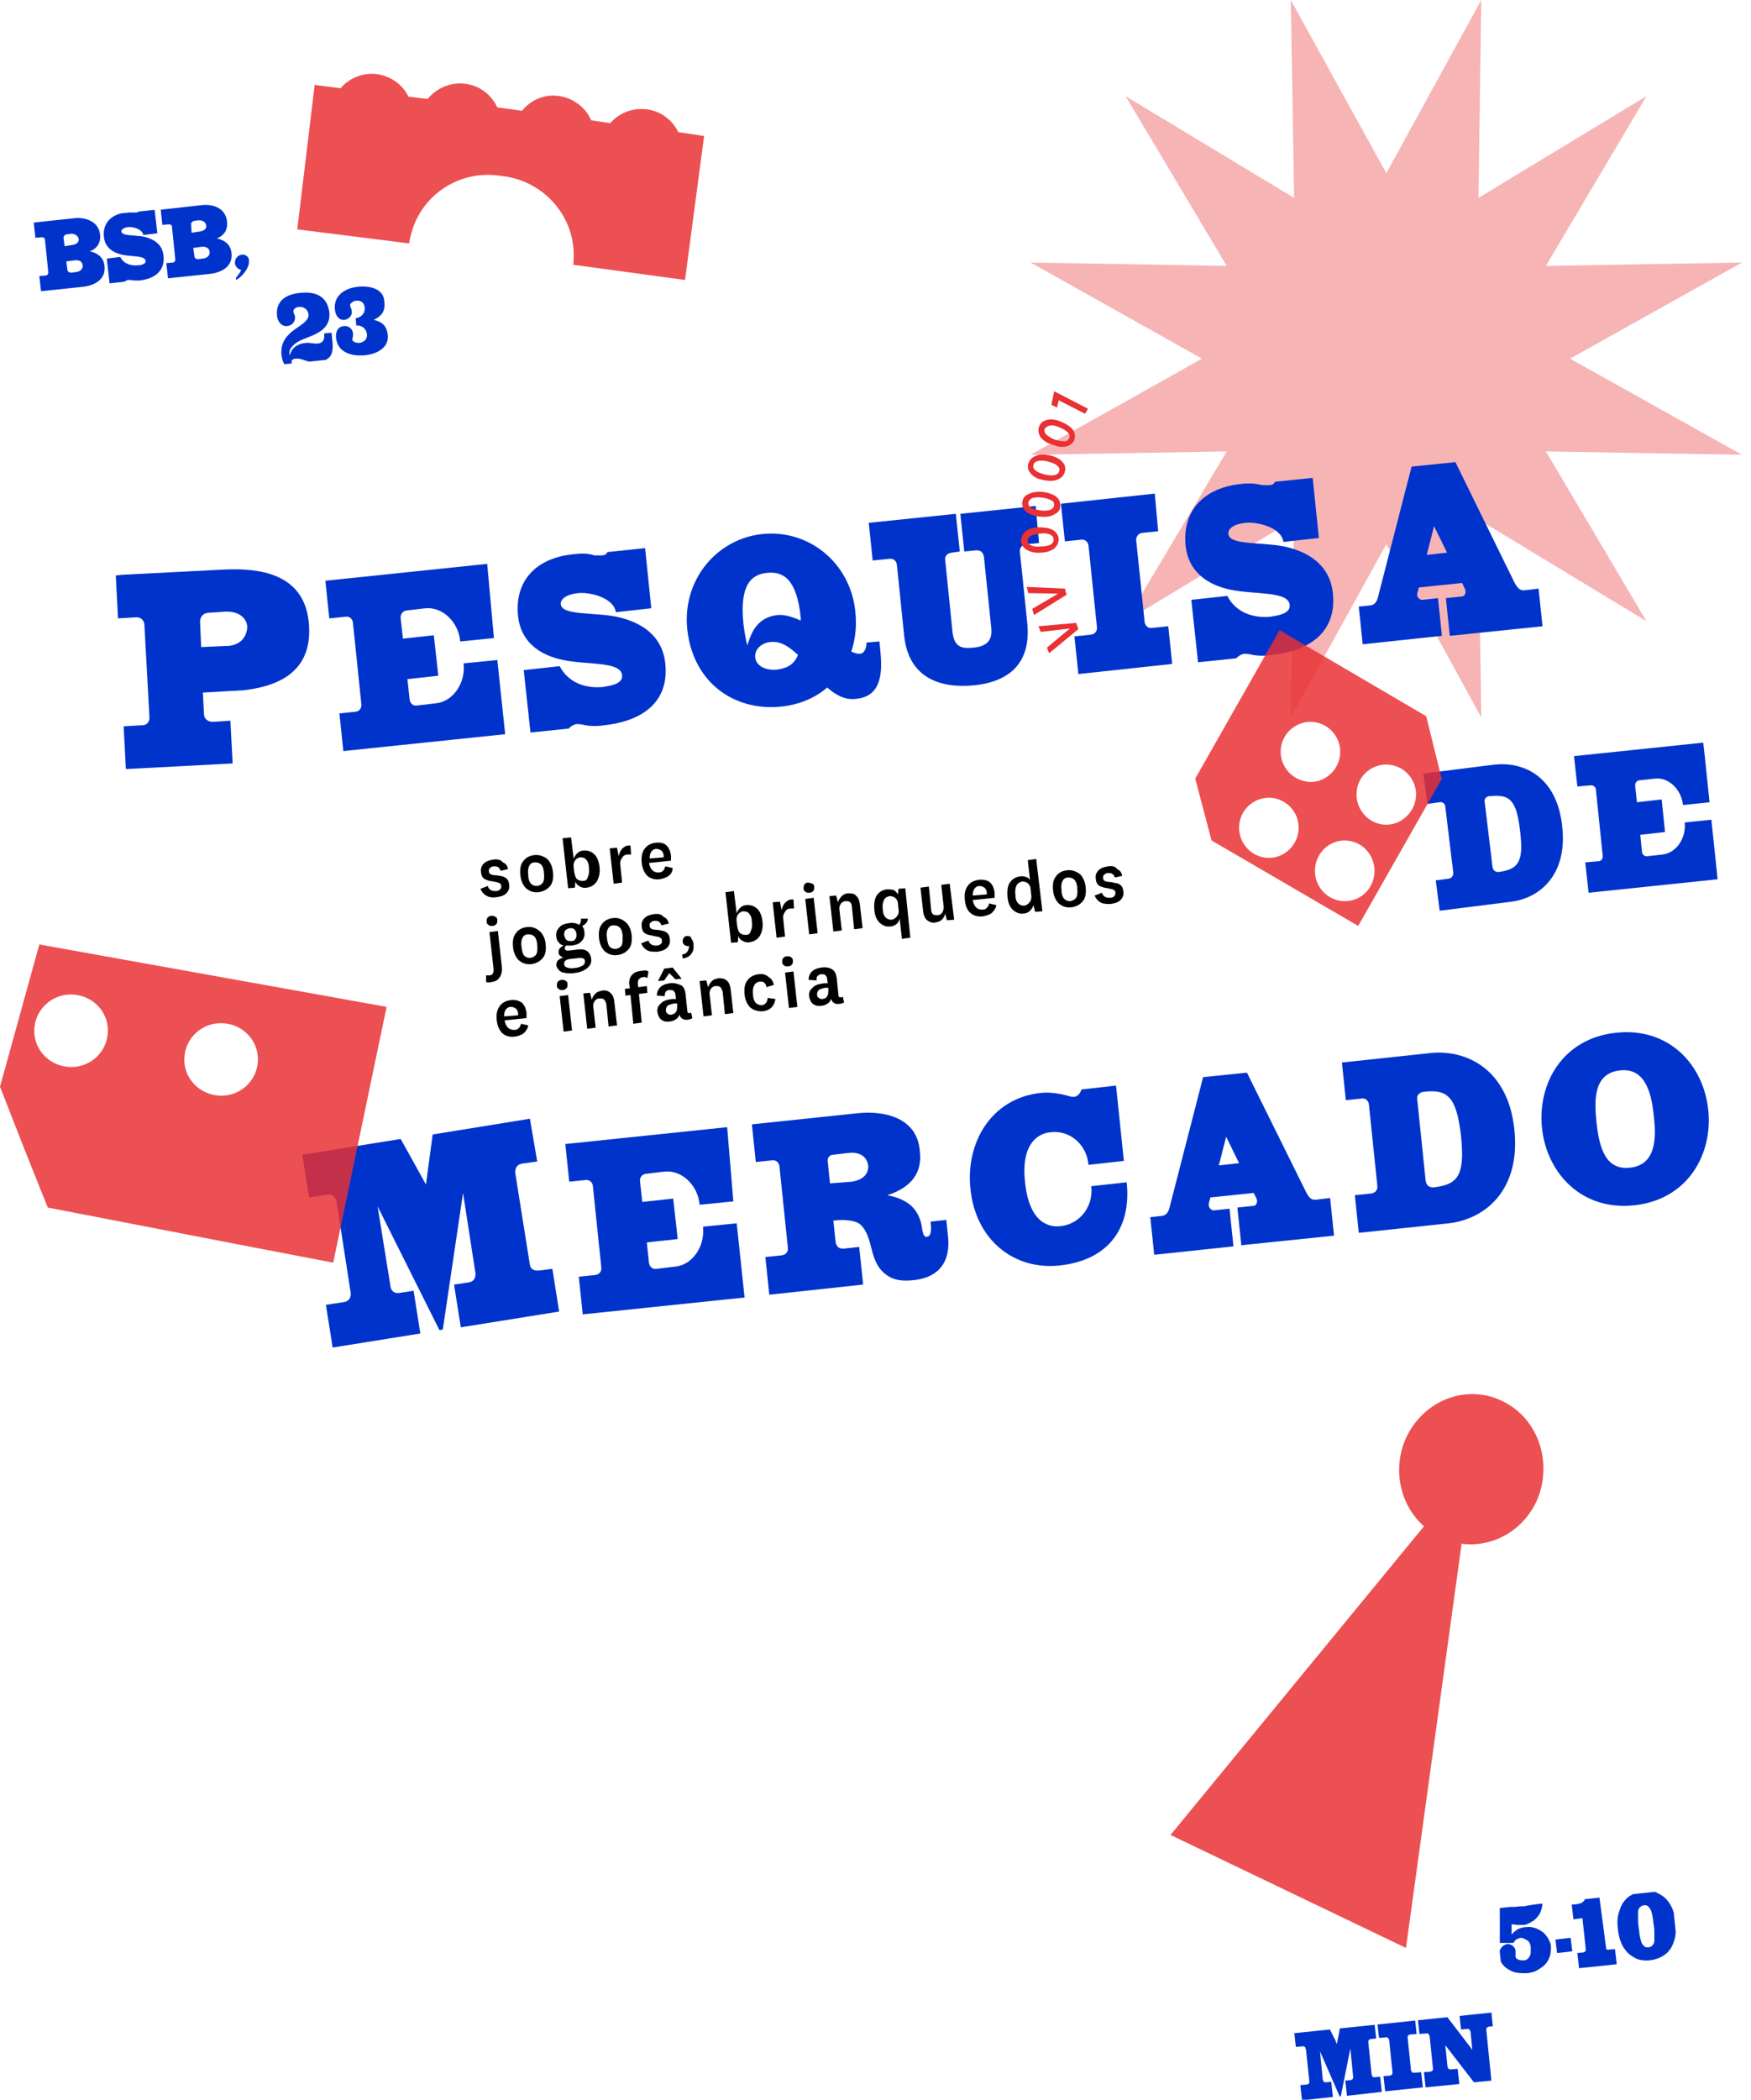 <?xml version="1.0" encoding="utf-8"?>
<!-- Generator: Adobe Illustrator 27.6.1, SVG Export Plug-In . SVG Version: 6.00 Build 0)  -->
<svg version="1.1" xmlns="http://www.w3.org/2000/svg" xmlns:xlink="http://www.w3.org/1999/xlink" x="0px" y="0px"
	 viewBox="0 0 311.6 373.5" style="enable-background:new 0 0 311.6 373.5;" xml:space="preserve">
<style type="text/css">
	.st0{fill:#FFB4D9;}
	.st1{fill:#E93032;}
	.st2{opacity:0.498;}
	.st3{fill:#333333;}
	.st4{fill:#FFDD67;}
	.st5{fill:#664E27;}
	.st6{fill:#917524;}
	.st7{fill:none;stroke:#0033CB;stroke-width:34.697;stroke-linecap:round;stroke-miterlimit:10;stroke-dasharray:0,66.02,0,0;}
	.st8{opacity:0.5;enable-background:new    ;}
	.st9{fill:#FFFFFF;}
	.st10{fill:#494949;}
	.st11{fill:none;stroke:#0033CB;stroke-width:34.704;stroke-linecap:round;stroke-miterlimit:10;stroke-dasharray:0,66.034,0,0;}
	.st12{fill:#0033CC;}
	.st13{fill:#6380C5;}
	.st14{fill:#606060;}
	.st15{opacity:0.36;fill:#E93032;}
	.st16{enable-background:new    ;}
	.st17{clip-path:url(#SVGID_00000176730315036799685150000015556598361621968273_);}
	.st18{clip-path:url(#SVGID_00000103962087914691857900000010126003157670750642_);}
	.st19{opacity:0.84;}
	.st20{opacity:0.84;fill:#E93032;}
	.st21{fill:#FFD5F1;}
	.st22{fill:#FF9FC9;}
	.st23{fill:none;stroke:#606060;stroke-width:2.217;stroke-miterlimit:10;}
	.st24{fill:none;stroke:#606060;stroke-width:2.217;stroke-miterlimit:10;stroke-dasharray:15.096,15.096;}
	.st25{fill:none;stroke:#3333C1;stroke-width:0.621;stroke-miterlimit:10;}
	.st26{clip-path:url(#SVGID_00000139279378841219723140000002991820730084666803_);}
	.st27{fill:none;stroke:#000000;stroke-width:0.621;stroke-miterlimit:10;}
	.st28{stroke:#000000;stroke-width:0.621;stroke-miterlimit:10;}
	.st29{fill:none;stroke:#000000;stroke-width:11;stroke-linecap:round;stroke-miterlimit:10;stroke-dasharray:0,13.923;}
	.st30{clip-path:url(#SVGID_00000075862234325917017060000011601298124827081366_);}
	.st31{clip-path:url(#SVGID_00000155130220631438592500000018334699620261309344_);}
	.st32{clip-path:url(#SVGID_00000130641852327368614780000014539068770050866337_);}
	.st33{clip-path:url(#SVGID_00000124121739693886097220000017030554765260820921_);}
	.st34{opacity:0.36;}
	.st35{clip-path:url(#SVGID_00000150066108736431870460000015198933775281919623_);}
	.st36{clip-path:url(#SVGID_00000142895840116196669340000010994616002115377543_);}
	.st37{opacity:0.36;clip-path:url(#SVGID_00000111150890734132820250000004533730125380264877_);}
	.st38{clip-path:url(#SVGID_00000137851435321480025880000017979496224216346242_);}
	.st39{clip-path:url(#SVGID_00000172426039932437371030000016933473473185998495_);}
	.st40{clip-path:url(#SVGID_00000052794145481974911790000006263729539518832040_);}
	.st41{clip-path:url(#SVGID_00000086683642991104784240000010767764184319152564_);}
	.st42{clip-path:url(#SVGID_00000163789098480698869320000011752097291657215125_);}
	.st43{clip-path:url(#SVGID_00000073683707006904011660000008658249805605540011_);}
	.st44{display:none;}
	.st45{display:inline;opacity:0.36;}
	.st46{fill:none;stroke:#E93032;stroke-width:6;stroke-linecap:round;stroke-miterlimit:10;}
	.st47{fill:none;stroke:#E93032;stroke-width:6;stroke-linecap:round;stroke-miterlimit:10;stroke-dasharray:0,13.968;}
	
		.st48{display:inline;opacity:0.36;fill:none;stroke:#E93032;stroke-width:6;stroke-linecap:round;stroke-miterlimit:10;stroke-dasharray:0,13.923;}
	.st49{display:inline;opacity:0.36;fill:none;stroke:#E93032;stroke-miterlimit:10;}
	.st50{fill:none;stroke:#E93032;stroke-width:11;stroke-linecap:round;stroke-miterlimit:10;}
	.st51{fill:none;stroke:#E93032;stroke-width:11;stroke-linecap:round;stroke-miterlimit:10;stroke-dasharray:0,13.968;}
</style>
<g id="Layer_1">
	<g>
		<g class="st34">
			<g>
				<polygon class="st1" points="246.7,30.8 263.6,0 263.1,35.2 293,17.1 275.1,47.3 310,46.7 279.4,63.8 310,80.9 275.1,80.3 
					293,110.5 263.1,92.4 263.6,127.6 246.7,96.8 229.7,127.6 230.3,92.4 200.3,110.5 218.3,80.3 183.4,80.9 213.9,63.8 183.4,46.7 
					218.3,47.3 200.3,17.1 230.3,35.2 229.7,0 				"/>
			</g>
		</g>
		<g>
			<g class="st16">
				<defs>
					
						<rect id="SVGID_00000065780962385832153060000006087458870715337638_" x="25.4" y="87.5" transform="matrix(0.995 -0.104 0.104 0.995 -15.585 18.132)" class="st16" width="279.6" height="140.6"/>
				</defs>
				<clipPath id="SVGID_00000173864159635694264590000005670004703971222446_">
					<use xlink:href="#SVGID_00000065780962385832153060000006087458870715337638_"  style="overflow:visible;"/>
				</clipPath>
				<g style="clip-path:url(#SVGID_00000173864159635694264590000005670004703971222446_);">
					<g>
						<path class="st12" d="M40.6,114.9c-0.1,0-0.2,0-0.3,0l-4.5,0.2l-0.2-4.5c0-0.8,0.5-1.5,1.4-1.6c0,0,0.1,0,0.1,0l3-0.2
							c2.7-0.1,3.9,1.4,3.9,2.8C43.9,113.1,43,114.7,40.6,114.9 M20.6,102.3l0.4,7.7l3.3-0.2c0.9,0,1.4,0.7,1.4,1.4l0.9,16.5
							c0,0.7-0.5,1.3-1.2,1.3c0,0-0.1,0-0.1,0l-3.3,0.2l0.4,7.6l19-1l-0.4-7.6l-3.1,0.2c-1,0-1.6-0.6-1.6-1.4l-0.2-3.8l5.2-0.3
							c0.6,0,1.3-0.1,1.9-0.1c5.4-0.6,12.3-2.7,11.8-11.4c-0.5-9.8-9.5-10.3-14.9-10.1L20.6,102.3"/>
					</g>
					<g>
						<path class="st12" d="M86.7,100.3l-28.8,3l0.7,6.7l2.9-0.3c0.7-0.1,1.2,0.4,1.3,1l1.5,14.5c0.1,0.7-0.3,1.3-1,1.4l-2.9,0.3
							l0.7,6.7l28.8-3l-1.4-13.2l-6,0.6c0.4,3.5-1.9,6.8-4.9,7.1l-3.4,0.4c-0.7,0.1-1.2-0.4-1.3-1l-0.4-3.7l5.5-0.6l-0.8-7.2
							l-5.5,0.6l-0.4-3.6c-0.1-0.6,0.3-1.3,1-1.4l3.4-0.4c3-0.3,5.9,2.4,6.2,5.9l6-0.6L86.7,100.3"/>
					</g>
					<g>
						<path class="st12" d="M101.9,98.6c-6.5,0.7-10.4,4.7-9.7,11.1c0.5,4.3,3.6,6.8,8,7.7c4.2,0.9,10.3,0.2,10.5,2.7
							c0.2,1.6-2.2,1.9-3.4,2.1c-3.2,0.3-6.2-0.8-7.7-3.7l-6.4,0.7l1.2,11.1l6.8-0.7c0,0,0.6-0.7,1.4-0.8c0.3,0,0.6,0,1.1,0.1
							c1.2,0.3,2.6,0.3,3.9,0.1c6.4-0.7,11.5-3.9,10.8-10.9c-0.5-5.2-4.5-7.5-8.7-8.4c-4-0.8-9.7-0.2-9.9-2.2c-0.1-1,1.1-1.8,3.1-2
							c2.1-0.2,6.3,0.8,6.7,3.4l6.3-0.7l-1.1-10.7l-6.7,0.7c-0.1,0.2-0.3,0.6-1.1,0.6c-0.3,0-0.7,0-1.2,0
							C104.6,98.4,103.6,98.4,101.9,98.6"/>
					</g>
					<g>
						<path class="st12" d="M138.3,119.1c-1,0.1-1.9,0-2.8-0.5c-0.6-0.4-1-0.9-1.1-1.6c-0.2-1.6,1.3-2.7,2.7-2.8
							c1.9-0.2,3.4,0.9,4.9,2.3C141.3,118.3,139.9,118.9,138.3,119.1 M133,114.8c-0.3-1-0.5-2.3-0.7-3.8c-0.7-6.9,1.3-8.8,4.2-9.1
							c2.9-0.3,5.3,1.1,6,8l0,0.5c-1.5-0.7-2.9-1.1-4.1-1C134.6,109.8,133.6,112.8,133,114.8 M135.6,95c-8.2,0.9-14.2,8.3-13.3,16.9
							c1,9.5,8.3,14.6,16.6,13.8c3.2-0.3,6.1-1.5,8.3-3.4c1.5,1.3,3.2,2.3,5.2,2c4.1-0.4,4.7-4,4.3-8.1l-0.2-2.1l-2.3,0.2
							c0,0.4-0.1,1.9-1.2,2c-0.4,0-0.9-0.1-1.5-0.4c0.7-2.1,1-4.6,0.7-7.2C151.3,100.1,143.9,94.1,135.6,95"/>
					</g>
					<g>
						<path class="st12" d="M184.3,90l-13.4,1.4l0.7,6.7l2-0.2c0.9-0.1,1.4,0.4,1.5,1.2l1.3,12.6c0.3,2.7-1.4,3.3-3.1,3.5
							c-2.1,0.2-3.5,0-3.8-2.8l-1.3-12.8c-0.1-0.7,0.4-1.2,1.2-1.3l1.4-0.2l-0.7-6.7l-15.5,1.6l0.7,6.7l3-0.3c0.7-0.1,1.2,0.4,1.3,1
							l1.3,12.7c0.8,7.5,6.4,9.4,12.5,8.8c6.6-0.7,10.1-4.3,9.4-11.1l-1.3-12.6c-0.1-0.7,0.4-1.4,1.2-1.4l2.2-0.2L184.3,90"/>
					</g>
					<g>
						<path class="st12" d="M205.5,87.8l-16.7,1.8l0.7,6.7l2.9-0.3c0.7-0.1,1.2,0.4,1.3,1l1.5,14.5c0.1,0.7-0.3,1.3-1.1,1.4
							l-2.9,0.3l0.7,6.7l16.7-1.8l-0.7-6.7l-2.9,0.3c-0.7,0.1-1.2-0.4-1.3-1l-1.5-14.5c-0.1-0.6,0.3-1.3,1-1.4l2.9-0.3L205.5,87.8"
							/>
					</g>
					<g>
						<path class="st12" d="M220.7,86.1c-6.4,0.7-10.4,4.7-9.7,11.1c0.5,4.3,3.6,6.8,8,7.7c4.2,0.9,10.3,0.2,10.5,2.7
							c0.2,1.6-2.2,1.9-3.4,2.1c-3.2,0.3-6.2-0.8-7.7-3.7l-6.4,0.7l1.2,11.1l6.8-0.7c0,0,0.6-0.7,1.4-0.8c0.3,0,0.6,0,1.1,0.1
							c1.2,0.3,2.6,0.3,3.9,0.1c6.4-0.7,11.5-3.9,10.8-10.9c-0.5-5.2-4.5-7.5-8.7-8.4c-4-0.8-9.7-0.2-9.9-2.2c-0.1-1,1-1.8,3.1-2
							c2.1-0.2,6.3,0.8,6.7,3.4l6.3-0.7l-1.1-10.7l-6.7,0.7c-0.1,0.2-0.3,0.6-1.1,0.6c-0.3,0-0.7,0-1.2,0
							C223.4,86,222.3,85.9,220.7,86.1"/>
					</g>
					<g>
						<path class="st12" d="M253.9,98.7l1.3-5.1l2.3,4.7L253.9,98.7 M259,82.2l-7.8,0.8l-5.9,22.9c-0.2,0.9-0.5,1.7-1.5,1.8l-2,0.2
							l0.7,6.7l14.1-1.5l-0.7-6.7l-2.8,0.3c-0.4,0-0.8-0.3-0.9-0.8c0-0.1,0-0.2,0-0.3l0.3-1.1l7.7-0.8l0.5,1.1
							c0.1,0.2,0.1,0.3,0.1,0.4c0,0.5-0.2,0.9-0.7,0.9l-2.8,0.3l0.7,6.7l16.5-1.7l-0.7-6.7l-2.5,0.3c-0.8,0.1-1.3-0.4-1.9-1.6
							L259,82.2"/>
					</g>
					<g>
						<path class="st12" d="M266.8,155.1c-0.7,0.1-1.1-0.3-1.2-0.9l-1.4-11.6c-0.1-0.5,0.3-1,1-1c0.1,0,0.2,0,0.2,0
							c3.3-0.3,4.5,0.8,5.1,6.2C271.2,153.3,270.2,154.6,266.8,155.1C266.8,155.1,266.8,155.1,266.8,155.1 M266.2,136
							c-0.1,0-0.1,0-0.2,0l-12.7,1.6l0.7,5.4l2.2-0.3c0,0,0,0,0,0c0.5-0.1,1,0.3,1,0.8l1.4,11.6c0.1,0.6-0.2,1.1-0.8,1.2l-2.3,0.3
							l0.7,5.4l12.7-1.6c5-0.6,10.1-4.7,9.1-13.4C277.1,138.2,271.2,135.5,266.2,136"/>
					</g>
					<g>
						<path class="st12" d="M303.1,132.1l-23,2.4l0.6,5.4l2.3-0.2c0.5-0.1,1,0.3,1,0.8l1.2,11.6c0.1,0.6-0.2,1.1-0.8,1.1l-2.3,0.2
							l0.6,5.4l23-2.4l-1.1-10.6l-4.8,0.5c0.3,2.8-1.5,5.4-3.9,5.7l-2.7,0.3c-0.5,0.1-1-0.3-1-0.8l-0.3-3l4.4-0.5l-0.6-5.8l-4.4,0.5
							l-0.3-2.8c-0.1-0.5,0.2-1.1,0.8-1.1l2.7-0.3c2.4-0.3,4.7,1.9,5,4.7l4.8-0.5L303.1,132.1"/>
					</g>
					<g>
						<path class="st12" d="M94.3,199L77,201.8l-1.2,8.9c-0.2-0.4-4.5-8.1-4.5-8.1l-17.5,2.8l1.2,7.6l3.3-0.5c0,0,0.1,0,0.1,0
							c0.8-0.1,1.4,0.6,1.5,1.3l2.5,16.1c0.1,0.8-0.2,1.5-1.1,1.7l-3.3,0.5l1.2,7.6l15.6-2.5l-1.2-7.6l-2.6,0.4c0,0,0,0-0.1,0
							c-0.7,0.1-1.3-0.4-1.4-1.1l-2.3-14.3l11,22l0.6-0.1l3.6-24.3l2.2,14.2c0.1,0.8-0.2,1.5-1.1,1.7l-2.7,0.4l1.2,7.6l17.5-2.8
							l-1.2-7.6L96,226c0,0-0.1,0-0.1,0c-0.9,0.1-1.5-0.3-1.6-1l-2.6-16.3c-0.1-0.7,0.2-1.5,1.1-1.7l2.8-0.4L94.3,199"/>
					</g>
					<g>
						<path class="st12" d="M129.4,200.5l-28.8,3l0.7,6.7l2.9-0.3c0.7-0.1,1.2,0.4,1.3,1l1.5,14.5c0.1,0.7-0.3,1.3-1.1,1.4l-2.9,0.3
							l0.7,6.7l28.8-3l-1.4-13.2l-6,0.6c0.4,3.5-1.9,6.8-4.9,7.1l-3.4,0.4c-0.7,0.1-1.2-0.4-1.3-1l-0.4-3.7l5.5-0.6l-0.8-7.2
							l-5.5,0.6l-0.4-3.6c-0.1-0.7,0.3-1.3,1-1.4l3.4-0.4c3-0.3,5.9,2.4,6.2,5.9l6-0.6L129.4,200.5"/>
					</g>
					<g>
						<path class="st12" d="M147.7,210.5l-0.4-3.9c-0.1-0.6,0.3-1.2,1-1.2l2.6-0.3c2.4-0.3,3.4,0.9,3.6,2.2c0.1,1.3-0.7,2.6-3,2.9
							L147.7,210.5 M152.8,198l-19,2l0.7,6.7l2.9-0.3c0.7-0.1,1.2,0.4,1.3,1l1.5,14.5c0.1,0.7-0.3,1.3-1.1,1.4l-2.9,0.3l0.7,6.7
							l16.7-1.8l-0.7-6.7l-2.7,0.3c-0.9,0.1-1.4-0.4-1.5-1.2l-0.4-3.8l0.3,0c0.5-0.1,3.5-0.3,4.6,0.8c2.3,2.3,1.4,6.3,4.2,8.6
							c1.6,1.4,3.5,1.4,5.3,1.2c4.5-0.5,6.5-3.4,6-7.8l-0.3-2.9l-2.8,0.3c0.1,1.1,0.3,2.6-0.7,2.7c-0.6,0.1-0.7-1-0.8-1.4
							c-0.2-1.8-1-3.6-2.7-4.7c-0.8-0.5-1.9-1-3.5-1.3c3.5-1.1,6.3-3.4,5.8-7.7C163.3,198.5,156.9,197.6,152.8,198"/>
					</g>
					<g>
						<path class="st12" d="M185.3,194.4c-9,0.9-13.5,9-12.6,17.1c0.9,9,7.7,14.5,15.9,13.6c8.3-0.9,12.8-6.3,11.9-14.8l-6.3,0.7
							c0.4,3.6-2,6.7-5.4,7.1c-1.5,0.2-5.6,0.1-6.4-7.9c-0.8-7.7,3.2-8.7,4.6-8.8c3.4-0.4,6.4,2.2,6.7,5.8l6.3-0.7l-1.4-13.4
							l-6.2,0.7c0,0.4-0.5,1.2-1.2,1.3c0,0-0.3,0-0.5,0C189.3,194.7,187.3,194.2,185.3,194.4"/>
					</g>
					<g>
						<path class="st12" d="M216.9,207.3l1.3-5.1l2.3,4.7L216.9,207.3 M221.9,190.8l-7.8,0.8l-5.9,22.9c-0.2,0.9-0.5,1.7-1.5,1.8
							l-2,0.2l0.7,6.7l14.1-1.5l-0.7-6.7l-2.8,0.3c-0.4,0-0.8-0.4-0.9-0.8c0-0.1,0-0.2,0-0.4l0.3-1.1l7.7-0.8l0.5,1
							c0.1,0.2,0.1,0.3,0.1,0.4c0,0.5-0.2,0.9-0.7,0.9l-2.8,0.3l0.7,6.7l16.5-1.7l-0.7-6.7l-2.5,0.3c-0.9,0.1-1.3-0.4-1.9-1.6
							L221.9,190.8"/>
					</g>
					<g>
						<path class="st12" d="M255.2,211.2c-0.9,0.1-1.4-0.4-1.5-1.2l-1.5-14.5c-0.1-0.7,0.4-1.2,1.2-1.3c4.3-0.5,5.8,1,6.6,7.9
							C260.7,209,259.5,210.7,255.2,211.2 M254.7,187.3l-15.9,1.7l0.7,6.7l2.8-0.3c0.7-0.1,1.2,0.4,1.3,1l1.5,14.5
							c0.1,0.7-0.3,1.3-1.1,1.4l-2.9,0.3l0.7,6.7l16-1.7c6.3-0.7,12.8-5.7,11.7-16.6C268.4,190.2,261,186.7,254.7,187.3"/>
					</g>
					<g>
						<path class="st12" d="M290.1,207.7c-4.4,0.5-5.5-3.5-6-8.1c-0.5-4.7-0.2-8.7,4.2-9.2c4.4-0.5,5.6,3.9,6,8.1
							C294.8,202.7,294.6,207.2,290.1,207.7 M287.6,183.7c-9.5,1-14,9-13.2,16.9c0.8,7.9,6.9,14.8,16.4,13.8c9.5-1,14-9,13.2-16.9
							C303.2,189.5,297.1,182.7,287.6,183.7"/>
					</g>
				</g>
			</g>
		</g>
		<g>
			<path class="st1" d="M190.4,111.8l-5.2,0.6l-0.4-1l6.7-0.6l0.4,1.1l-5.2,4.3l-0.4-1L190.4,111.8L190.4,111.8z"/>
			<path class="st1" d="M188.3,105.6l-5.3-0.1l-0.3-1.1l6.8,0.3l0.3,1.1l-5.8,3.6l-0.3-1.1L188.3,105.6L188.3,105.6z"/>
			<path class="st1" d="M182.7,97.8c-0.6-0.4-1-0.9-1-1.6c0-0.7,0.3-1.2,0.8-1.7c0.6-0.4,1.4-0.7,2.4-0.7c1,0,1.8,0.1,2.5,0.5
				c0.6,0.4,1,0.9,1,1.6c0,0.7-0.3,1.2-0.8,1.7c-0.6,0.4-1.4,0.7-2.4,0.7C184.2,98.4,183.4,98.2,182.7,97.8z M186.9,96.9
				c0.4-0.2,0.6-0.5,0.6-0.9c0-0.4-0.2-0.7-0.6-0.9c-0.4-0.2-1-0.3-1.7-0.2s-1.3,0.2-1.7,0.4s-0.6,0.5-0.6,0.9
				c0,0.4,0.2,0.7,0.6,0.8c0.4,0.2,1,0.3,1.7,0.2C185.9,97.2,186.5,97.1,186.9,96.9z"/>
			<path class="st1" d="M182.7,91.1c-0.6-0.5-0.8-1-0.8-1.7c0.1-0.7,0.4-1.2,1.1-1.5c0.6-0.3,1.5-0.5,2.5-0.4s1.8,0.4,2.4,0.8
				c0.6,0.5,0.8,1,0.8,1.7s-0.4,1.2-1.1,1.5c-0.6,0.4-1.5,0.5-2.5,0.4S183.2,91.5,182.7,91.1z M186.9,90.7c0.4-0.2,0.6-0.4,0.7-0.8
				c0-0.4-0.1-0.7-0.5-0.9c-0.4-0.2-0.9-0.4-1.7-0.5c-0.7-0.1-1.3,0-1.7,0.1c-0.4,0.2-0.6,0.4-0.7,0.8c0,0.4,0.1,0.7,0.5,0.9
				s0.9,0.4,1.7,0.5C185.9,90.9,186.5,90.8,186.9,90.7z"/>
			<path class="st1" d="M183.5,84.3c-0.5-0.5-0.7-1.1-0.5-1.8s0.6-1.1,1.3-1.4c0.7-0.3,1.5-0.3,2.5-0.1s1.7,0.6,2.2,1.1
				c0.5,0.5,0.7,1.1,0.5,1.8s-0.6,1.1-1.3,1.4c-0.7,0.3-1.5,0.3-2.5,0.1S184,84.9,183.5,84.3z M187.7,84.5c0.4-0.1,0.7-0.3,0.8-0.7
				c0.1-0.4,0-0.7-0.4-1c-0.3-0.3-0.9-0.5-1.6-0.7c-0.7-0.2-1.3-0.2-1.8-0.1c-0.4,0.1-0.7,0.3-0.8,0.7c-0.1,0.4,0,0.7,0.4,1
				c0.3,0.3,0.9,0.5,1.6,0.7C186.7,84.6,187.3,84.6,187.7,84.5z"/>
			<path class="st1" d="M185.2,77.8c-0.4-0.6-0.5-1.2-0.3-1.9c0.2-0.6,0.7-1,1.4-1.2c0.7-0.2,1.5-0.1,2.5,0.3
				c0.9,0.4,1.6,0.8,2.1,1.4c0.4,0.6,0.5,1.2,0.3,1.8c-0.2,0.6-0.7,1-1.4,1.2c-0.7,0.2-1.5,0.1-2.5-0.3
				C186.3,78.8,185.7,78.4,185.2,77.8z M189.4,78.5c0.4,0,0.7-0.2,0.9-0.6c0.1-0.4,0-0.7-0.3-1s-0.8-0.6-1.5-0.9
				c-0.7-0.3-1.3-0.4-1.7-0.3s-0.7,0.3-0.9,0.6c-0.1,0.4,0,0.7,0.3,1c0.3,0.3,0.8,0.6,1.5,0.9C188.4,78.4,188.9,78.5,189.4,78.5z"/>
			<path class="st1" d="M193.6,72.7l-0.5,0.9l-4.7-2.4l-0.3,1.3l-1-0.5l0.5-2.4L193.6,72.7z"/>
		</g>
		<g>
			<g class="st16">
				<defs>
					
						<rect id="SVGID_00000173155295164462095270000010065647593345783454_" x="85.4" y="144.6" transform="matrix(0.995 -0.104 0.104 0.995 -16.132 15.812)" class="st16" width="114.8" height="34.4"/>
				</defs>
				<clipPath id="SVGID_00000026871448514779074090000002059013115811573650_">
					<use xlink:href="#SVGID_00000173155295164462095270000010065647593345783454_"  style="overflow:visible;"/>
				</clipPath>
				<g style="clip-path:url(#SVGID_00000026871448514779074090000002059013115811573650_);">
					<g>
						<path d="M87.8,152.9c-0.7,0.1-1.3,0.3-1.7,0.7c-0.4,0.4-0.6,0.9-0.5,1.5c0,0.3,0.1,0.6,0.2,0.8c0.1,0.2,0.3,0.4,0.5,0.5
							c0.2,0.1,0.3,0.1,0.5,0.2c0.2,0.1,0.5,0.1,1,0.2c0.6,0.1,0.9,0.2,1.1,0.3c0.2,0.1,0.3,0.3,0.3,0.5c0,0.3,0,0.4-0.2,0.6
							c-0.2,0.2-0.4,0.3-0.8,0.3c-0.3,0-0.6,0-0.9-0.2c-0.3-0.2-0.4-0.4-0.5-0.7l-1.3,0.5c0.2,0.5,0.5,0.9,1,1.2
							c0.5,0.3,1.1,0.4,1.8,0.3c0.8-0.1,1.4-0.3,1.8-0.7c0.4-0.4,0.6-0.9,0.5-1.5c0-0.3-0.1-0.6-0.2-0.8c-0.1-0.2-0.3-0.4-0.5-0.5
							c-0.2-0.1-0.3-0.2-0.5-0.2c-0.2-0.1-0.5-0.1-1-0.2c-0.6,0-0.9-0.1-1.1-0.2c-0.2-0.1-0.3-0.3-0.3-0.5c0-0.3,0-0.5,0.2-0.6
							c0.2-0.2,0.4-0.3,0.7-0.3c0.3,0,0.6,0,0.8,0.2c0.2,0.1,0.3,0.4,0.4,0.6l1.3-0.3c-0.1-0.6-0.4-1-0.9-1.2
							C89.1,152.9,88.5,152.8,87.8,152.9"/>
					</g>
					<g>
						<path d="M95.6,157.6c-0.5,0-0.8-0.1-1.1-0.4c-0.3-0.3-0.5-0.9-0.5-1.6c-0.1-0.7,0-1.3,0.2-1.6c0.2-0.4,0.5-0.6,1-0.6
							s0.8,0.1,1.1,0.4c0.3,0.3,0.5,0.9,0.5,1.6c0.1,0.7,0,1.3-0.2,1.6C96.4,157.3,96.1,157.5,95.6,157.6 M95.1,152.1
							c-0.9,0.1-1.6,0.5-2,1.1c-0.5,0.6-0.6,1.5-0.5,2.5c0.1,1,0.5,1.8,1,2.3c0.6,0.5,1.3,0.8,2.2,0.7c0.9-0.1,1.6-0.5,2.1-1.1
							c0.5-0.6,0.6-1.5,0.5-2.5c-0.1-1-0.5-1.8-1-2.3C96.7,152.3,96,152,95.1,152.1"/>
					</g>
					<g>
						<path d="M103.7,156.7c-0.4,0-0.7-0.1-1-0.3c-0.3-0.3-0.4-0.7-0.5-1.2l-0.1-0.8c-0.1-0.5,0-1,0.2-1.3c0.2-0.3,0.5-0.5,0.9-0.6
							c0.5,0,0.9,0.1,1.1,0.4c0.3,0.3,0.5,0.8,0.5,1.5c0.1,0.7,0,1.2-0.2,1.6C104.5,156.5,104.2,156.7,103.7,156.7 M101.6,148.8
							l-1.5,0.2l1,9l1.2-0.1l0.1-1.1c0.1,0.4,0.4,0.7,0.8,0.9c0.4,0.2,0.8,0.3,1.2,0.2c0.8-0.1,1.4-0.5,1.8-1.1
							c0.4-0.7,0.6-1.5,0.5-2.5c-0.1-1-0.4-1.8-0.9-2.3c-0.5-0.5-1.2-0.8-2-0.7c-0.4,0-0.8,0.2-1.1,0.5c-0.3,0.3-0.5,0.6-0.6,1
							L101.6,148.8"/>
					</g>
					<g>
						<path d="M111.9,150.4c-0.5,0-0.8,0.2-1.2,0.6c-0.3,0.3-0.5,0.8-0.6,1.3l-0.3-1.5l-1.3,0.1l0.7,6.3l1.5-0.2l-0.3-3
							c-0.1-0.6,0-1,0.3-1.4c0.2-0.4,0.6-0.6,1-0.6c0.1,0,0.2,0,0.3,0c0.1,0,0.2,0,0.3,0l-0.1-1.6l-0.2,0L111.9,150.4"/>
					</g>
					<g>
						<path d="M115.6,152.7c0-0.5,0.1-0.9,0.3-1.2c0.2-0.3,0.5-0.5,0.9-0.5c0.3,0,0.6,0.1,0.9,0.3c0.2,0.2,0.4,0.5,0.4,0.9l0,0.2
							l0,0.1L115.6,152.7 M116.7,149.9c-0.9,0.1-1.6,0.5-2,1.1c-0.5,0.7-0.6,1.5-0.5,2.5c0.1,1,0.5,1.8,1,2.3
							c0.6,0.5,1.3,0.7,2.2,0.6c0.6-0.1,1.2-0.3,1.6-0.6c0.4-0.3,0.7-0.8,0.7-1.4l-1.3-0.3c-0.1,0.3-0.2,0.6-0.4,0.8
							c-0.2,0.2-0.5,0.3-0.8,0.3c-0.4,0-0.8-0.1-1.1-0.4c-0.3-0.3-0.5-0.7-0.6-1.3l3.9-0.4c0-0.1,0-0.2,0-0.4c0-0.2,0-0.3,0-0.5
							c-0.1-0.8-0.4-1.5-0.9-1.9C118.2,150,117.5,149.8,116.7,149.9"/>
					</g>
					<g>
						<path d="M88.6,165.6l-1.5,0.2l0.7,6.3c0.1,0.6,0,1-0.2,1.2c-0.1,0.1-0.3,0.2-0.5,0.2c-0.2,0-0.4,0-0.6,0l0,1.2
							c0.3,0,0.6,0.1,0.9,0c0.5-0.1,1-0.2,1.3-0.6c0.5-0.5,0.7-1.2,0.6-2.2L88.6,165.6 M87.5,162.9c-0.3,0-0.5,0.1-0.7,0.3
							c-0.2,0.2-0.2,0.4-0.2,0.7c0,0.3,0.1,0.5,0.3,0.6c0.2,0.2,0.4,0.2,0.7,0.2c0.3,0,0.5-0.1,0.7-0.3c0.2-0.2,0.2-0.4,0.2-0.7
							c0-0.3-0.1-0.5-0.3-0.6C88,163,87.8,162.9,87.5,162.9"/>
					</g>
					<g>
						<path d="M94.4,170.4c-0.5,0-0.8-0.1-1.1-0.4c-0.3-0.3-0.4-0.9-0.5-1.6c-0.1-0.7,0-1.3,0.2-1.6c0.2-0.4,0.5-0.6,1-0.6
							c0.5,0,0.8,0.1,1.1,0.4c0.3,0.3,0.5,0.9,0.5,1.6c0.1,0.7,0,1.3-0.2,1.6C95.2,170.1,94.8,170.3,94.4,170.4 M93.8,164.9
							c-0.9,0.1-1.6,0.5-2,1.1c-0.5,0.6-0.6,1.5-0.5,2.5c0.1,1,0.5,1.8,1,2.3c0.6,0.5,1.3,0.8,2.2,0.7c0.9-0.1,1.6-0.5,2.1-1.1
							c0.5-0.6,0.6-1.5,0.5-2.5c-0.1-1-0.5-1.8-1.1-2.3C95.4,165.1,94.7,164.8,93.8,164.9"/>
					</g>
					<g>
						<path d="M102.1,172.2c-0.5,0.1-0.9,0-1.2-0.1c-0.3-0.1-0.5-0.3-0.5-0.6c0-0.2,0-0.4,0.2-0.6c0.2-0.2,0.4-0.2,0.7-0.3l1.8-0.2
							c0.3,0,0.6,0,0.7,0.1c0.2,0.1,0.3,0.3,0.3,0.5c0,0.3-0.1,0.6-0.5,0.8C103.2,172,102.7,172.2,102.1,172.2 M101.7,167.4
							c-0.4,0-0.6,0-0.9-0.2c-0.2-0.2-0.3-0.5-0.4-0.8c0-0.4,0-0.6,0.2-0.9c0.2-0.2,0.4-0.3,0.8-0.4c0.3,0,0.6,0,0.8,0.2
							c0.2,0.2,0.3,0.4,0.4,0.8c0,0.4,0,0.7-0.2,0.9C102.3,167.3,102,167.4,101.7,167.4 M103.4,163.4c0,0.3,0,0.5-0.1,0.7
							c-0.1,0.2-0.1,0.3-0.2,0.4c-0.2-0.1-0.5-0.2-0.8-0.3c-0.3,0-0.6-0.1-1,0c-0.8,0.1-1.4,0.3-1.8,0.8c-0.4,0.4-0.6,1-0.5,1.6
							c0,0.4,0.2,0.8,0.4,1c0.2,0.3,0.5,0.5,0.9,0.6c-0.3,0.1-0.5,0.3-0.7,0.5c-0.2,0.2-0.2,0.5-0.2,0.7c0,0.3,0.1,0.5,0.3,0.6
							c0.2,0.2,0.4,0.3,0.6,0.3c-0.4,0.1-0.7,0.3-1,0.5c-0.2,0.3-0.3,0.5-0.3,0.9c0.1,0.5,0.4,0.9,0.9,1.2c0.6,0.2,1.3,0.3,2.2,0.2
							c1-0.1,1.8-0.4,2.4-0.9c0.6-0.5,0.8-1,0.7-1.7c-0.1-0.6-0.3-1-0.7-1.3c-0.4-0.3-1-0.4-1.7-0.3l-1.7,0.2c-0.2,0-0.3,0-0.4-0.1
							c-0.1-0.1-0.2-0.1-0.2-0.3c0-0.1,0-0.2,0.1-0.3c0-0.1,0.1-0.2,0.2-0.2c0.1,0,0.3,0,0.4,0c0.2,0,0.3,0,0.5,0
							c0.8-0.1,1.4-0.3,1.8-0.8c0.4-0.4,0.6-1,0.5-1.6c0-0.2-0.1-0.4-0.1-0.6c-0.1-0.2-0.2-0.3-0.3-0.5c0.3-0.1,0.5-0.3,0.7-0.5
							c0.2-0.2,0.3-0.5,0.3-0.8L103.4,163.4"/>
					</g>
					<g>
						<path d="M109.6,168.8c-0.5,0-0.8-0.1-1.1-0.4c-0.3-0.3-0.4-0.9-0.5-1.6c-0.1-0.7,0-1.3,0.2-1.6c0.2-0.4,0.5-0.6,1-0.6
							c0.5,0,0.8,0.1,1.1,0.4c0.3,0.3,0.5,0.9,0.5,1.6s0,1.3-0.2,1.6C110.4,168.5,110.1,168.7,109.6,168.8 M109.1,163.3
							c-0.9,0.1-1.6,0.5-2,1.1c-0.5,0.6-0.6,1.5-0.5,2.5c0.1,1,0.5,1.8,1,2.3c0.6,0.5,1.3,0.8,2.2,0.7c0.9-0.1,1.6-0.5,2.1-1.1
							c0.5-0.6,0.6-1.5,0.5-2.5c-0.1-1-0.5-1.8-1.1-2.3C110.7,163.5,110,163.2,109.1,163.3"/>
					</g>
					<g>
						<path d="M116.4,162.6c-0.7,0.1-1.3,0.3-1.7,0.7c-0.4,0.4-0.6,0.9-0.5,1.5c0,0.3,0.1,0.6,0.2,0.8c0.1,0.2,0.3,0.4,0.5,0.5
							c0.2,0.1,0.3,0.1,0.5,0.2c0.2,0,0.5,0.1,1,0.2c0.6,0.1,1,0.2,1.1,0.3c0.2,0.1,0.3,0.3,0.3,0.5c0,0.3,0,0.5-0.2,0.6
							c-0.2,0.2-0.4,0.3-0.8,0.3c-0.3,0-0.6,0-0.9-0.2c-0.3-0.2-0.4-0.4-0.5-0.7l-1.3,0.5c0.2,0.5,0.5,0.9,1,1.2
							c0.5,0.3,1.1,0.3,1.8,0.3c0.8-0.1,1.4-0.3,1.8-0.7c0.4-0.4,0.6-0.9,0.5-1.5c0-0.3-0.1-0.6-0.2-0.8c-0.1-0.2-0.3-0.4-0.5-0.5
							c-0.2-0.1-0.3-0.2-0.5-0.2c-0.2-0.1-0.5-0.1-1-0.2c-0.6,0-0.9-0.1-1.1-0.2c-0.2-0.1-0.3-0.3-0.3-0.5c0-0.3,0-0.5,0.2-0.6
							c0.2-0.2,0.4-0.3,0.7-0.3c0.3,0,0.6,0,0.8,0.2c0.2,0.1,0.3,0.3,0.4,0.6l1.3-0.3c-0.1-0.6-0.4-1-0.9-1.2
							C117.7,162.6,117.1,162.5,116.4,162.6"/>
					</g>
					<g>
						<path d="M122.3,166.5c-0.3,0-0.5,0.1-0.6,0.3c-0.2,0.2-0.2,0.4-0.2,0.7c0,0.3,0.1,0.4,0.3,0.6c0.2,0.1,0.4,0.2,0.6,0.2l0.1,0
							l0.1-0.1l0,0.1l0,0.1c0,0.3-0.1,0.6-0.3,0.9c-0.2,0.3-0.5,0.4-0.9,0.5l0.1,0.7c0.7-0.1,1.2-0.4,1.5-0.8
							c0.4-0.5,0.5-1.1,0.4-1.8c0-0.4-0.2-0.7-0.4-1C123,166.6,122.7,166.5,122.3,166.5"/>
					</g>
					<g>
						<path d="M132.7,166.3c-0.4,0-0.7-0.1-1-0.3c-0.3-0.3-0.4-0.7-0.5-1.2l-0.1-0.8c-0.1-0.5,0-1,0.2-1.3c0.2-0.3,0.5-0.5,0.9-0.6
							c0.5,0,0.9,0.1,1.1,0.4c0.3,0.3,0.5,0.8,0.5,1.5c0.1,0.7,0,1.2-0.2,1.6C133.5,166.1,133.2,166.3,132.7,166.3 M130.6,158.5
							l-1.5,0.2l1,9l1.2-0.1l0.1-1.1c0.1,0.4,0.4,0.7,0.8,0.9c0.4,0.2,0.8,0.3,1.2,0.2c0.8-0.1,1.4-0.5,1.8-1.1
							c0.4-0.7,0.6-1.5,0.5-2.5c-0.1-1-0.4-1.8-0.9-2.3c-0.5-0.5-1.2-0.8-2-0.7c-0.4,0-0.8,0.2-1.1,0.5c-0.3,0.3-0.5,0.6-0.6,1
							L130.6,158.5"/>
					</g>
					<g>
						<path d="M140.9,160c-0.5,0-0.8,0.2-1.2,0.6c-0.3,0.3-0.5,0.8-0.6,1.3l-0.3-1.5l-1.3,0.1l0.7,6.3l1.5-0.2l-0.3-3
							c-0.1-0.6,0-1,0.3-1.4c0.2-0.4,0.6-0.6,1-0.6c0.1,0,0.2,0,0.3,0c0.1,0,0.2,0,0.3,0l-0.1-1.6l-0.2,0L140.9,160"/>
					</g>
					<g>
						<path d="M144.8,159.7l-1.5,0.2l0.7,6.3l1.5-0.2L144.8,159.7 M143.8,157c-0.3,0-0.5,0.1-0.6,0.3c-0.2,0.2-0.2,0.4-0.2,0.7
							c0,0.3,0.1,0.5,0.3,0.6c0.2,0.2,0.4,0.2,0.7,0.2c0.3,0,0.5-0.1,0.7-0.3c0.2-0.2,0.2-0.4,0.2-0.7c0-0.3-0.1-0.5-0.3-0.6
							C144.3,157.1,144.1,157,143.8,157"/>
					</g>
					<g>
						<path d="M151,158.9c-0.5,0-0.9,0.2-1.2,0.5c-0.3,0.3-0.5,0.6-0.7,1.1l-0.3-1.2l-1.2,0.1l0.7,6.3l1.5-0.2l-0.4-3.5
							c-0.1-0.5,0-0.9,0.2-1.2c0.2-0.3,0.5-0.5,0.9-0.5c0.3,0,0.6,0,0.8,0.2c0.2,0.2,0.3,0.5,0.3,0.8l0.4,4l1.5-0.2l-0.5-4.4
							c-0.1-0.6-0.3-1.1-0.7-1.4C152.1,159,151.6,158.9,151,158.9"/>
					</g>
					<g>
						<path d="M158.7,163.6c-0.5,0-0.8-0.1-1.1-0.4c-0.3-0.3-0.5-0.8-0.5-1.4c-0.1-0.7,0-1.3,0.2-1.7c0.2-0.4,0.5-0.6,1-0.7
							c0.4,0,0.7,0.1,1,0.3c0.3,0.3,0.5,0.6,0.5,1.1l0.1,0.9c0.1,0.5,0,1-0.3,1.3C159.4,163.3,159.1,163.5,158.7,163.6 M157.8,158.2
							c-0.8,0.1-1.4,0.5-1.8,1.1c-0.4,0.7-0.5,1.5-0.4,2.6c0.1,1,0.4,1.7,0.9,2.2c0.5,0.5,1.2,0.8,1.9,0.7c0.5,0,0.8-0.2,1.1-0.4
							c0.3-0.2,0.5-0.6,0.6-1l0.4,3.6l1.5-0.2l-0.9-8.8l-1.2,0.1l-0.1,1c-0.2-0.3-0.4-0.6-0.8-0.8
							C158.6,158.2,158.2,158.2,157.8,158.2"/>
					</g>
					<g>
						<path d="M169,157.2l-1.5,0.2l0.4,3.6c0.1,0.5,0,0.9-0.2,1.3c-0.2,0.3-0.5,0.5-0.9,0.5c-0.3,0-0.6,0-0.8-0.2
							c-0.2-0.2-0.3-0.5-0.3-0.8l-0.4-4.1l-1.5,0.2l0.5,4.4c0.1,0.6,0.3,1.1,0.7,1.4c0.4,0.3,0.9,0.5,1.4,0.4
							c0.5-0.1,0.9-0.2,1.2-0.5c0.3-0.3,0.5-0.6,0.6-1.1l0.3,1.2l1.3-0.1L169,157.2"/>
					</g>
					<g>
						<path d="M173.1,159.3c0-0.5,0.1-0.9,0.3-1.2c0.2-0.3,0.5-0.5,0.9-0.5c0.3,0,0.6,0.1,0.9,0.3c0.2,0.2,0.4,0.5,0.4,0.9l0,0.2
							l0,0.1L173.1,159.3 M174.2,156.5c-0.9,0.1-1.6,0.5-2,1.1c-0.5,0.7-0.6,1.5-0.5,2.5c0.1,1,0.4,1.8,1,2.3
							c0.6,0.5,1.3,0.7,2.2,0.6c0.6-0.1,1.2-0.3,1.6-0.6c0.4-0.4,0.7-0.8,0.8-1.4l-1.3-0.3c0,0.3-0.2,0.6-0.4,0.8s-0.4,0.3-0.8,0.3
							c-0.5,0-0.8-0.1-1.1-0.4c-0.3-0.3-0.5-0.7-0.6-1.3l3.9-0.4c0-0.1,0-0.2,0-0.4c0-0.2,0-0.3,0-0.5c-0.1-0.8-0.4-1.5-0.9-1.9
							C175.7,156.6,175,156.4,174.2,156.5"/>
					</g>
					<g>
						<path d="M182.3,161.1c-0.5,0-0.8-0.1-1.1-0.4c-0.3-0.3-0.5-0.8-0.5-1.5c-0.1-0.7,0-1.3,0.2-1.7c0.2-0.4,0.6-0.6,1-0.7
							c0.4,0,0.7,0.1,1,0.3c0.3,0.3,0.5,0.6,0.5,1.1l0.1,0.9c0.1,0.5,0,1-0.2,1.3C183,160.8,182.7,161,182.3,161.1 M184.4,152.8
							l-1.5,0.2l0.4,3.6c-0.1-0.3-0.4-0.5-0.7-0.6c-0.3-0.1-0.7-0.2-1.1-0.1c-0.8,0.1-1.4,0.5-1.8,1.1s-0.5,1.5-0.4,2.6
							c0.1,1,0.4,1.7,0.9,2.2c0.5,0.5,1.2,0.8,1.9,0.7c0.5,0,0.9-0.2,1.2-0.5c0.3-0.3,0.5-0.6,0.6-1l0.3,1.2l1.3-0.1L184.4,152.8"/>
					</g>
					<g>
						<path d="M190.5,160.3c-0.5,0-0.8-0.1-1.1-0.4c-0.3-0.3-0.5-0.9-0.5-1.6c-0.1-0.7,0-1.3,0.2-1.6c0.2-0.4,0.5-0.6,1-0.6
							c0.5,0,0.8,0.1,1.1,0.4c0.3,0.3,0.5,0.9,0.5,1.6c0.1,0.7,0,1.3-0.2,1.6C191.3,160,190.9,160.2,190.5,160.3 M189.9,154.8
							c-0.9,0.1-1.6,0.5-2,1.1c-0.5,0.6-0.6,1.5-0.5,2.5c0.1,1,0.5,1.8,1,2.3c0.6,0.5,1.3,0.8,2.2,0.7c0.9-0.1,1.6-0.5,2.1-1.1
							c0.5-0.6,0.6-1.5,0.5-2.5c-0.1-1-0.5-1.8-1-2.3C191.5,155,190.8,154.7,189.9,154.8"/>
					</g>
					<g>
						<path d="M197.2,154.1c-0.7,0.1-1.3,0.3-1.7,0.7c-0.4,0.4-0.6,0.9-0.5,1.5c0,0.3,0.1,0.6,0.2,0.8c0.1,0.2,0.3,0.4,0.5,0.5
							c0.1,0.1,0.3,0.1,0.5,0.2c0.2,0.1,0.5,0.1,0.9,0.2c0.6,0.1,1,0.2,1.1,0.3c0.2,0.1,0.3,0.3,0.3,0.5c0,0.3-0.1,0.5-0.2,0.6
							c-0.2,0.2-0.4,0.3-0.8,0.3c-0.3,0-0.6,0-0.9-0.2c-0.3-0.2-0.4-0.4-0.5-0.7l-1.3,0.5c0.2,0.5,0.5,0.9,1,1.2
							c0.5,0.3,1.1,0.3,1.8,0.3c0.8-0.1,1.4-0.3,1.8-0.7c0.4-0.4,0.6-0.9,0.5-1.5c0-0.3-0.1-0.6-0.2-0.8c-0.1-0.2-0.3-0.4-0.5-0.5
							c-0.2-0.1-0.3-0.2-0.5-0.2c-0.2,0-0.5-0.1-1-0.2c-0.6,0-1-0.1-1.1-0.2c-0.2-0.1-0.3-0.3-0.3-0.5c0-0.3,0-0.5,0.2-0.6
							c0.2-0.2,0.4-0.3,0.7-0.3s0.6,0,0.8,0.2c0.2,0.1,0.3,0.3,0.4,0.6l1.3-0.3c-0.1-0.6-0.4-1-0.9-1.2
							C198.5,154.1,197.9,154,197.2,154.1"/>
					</g>
					<g>
						<path d="M89.7,180.8c0-0.5,0.1-0.9,0.3-1.2c0.2-0.3,0.5-0.5,0.9-0.5c0.3,0,0.6,0.1,0.9,0.3c0.2,0.2,0.4,0.5,0.4,0.9l0,0.2
							l0,0.1L89.7,180.8 M90.9,177.9c-0.9,0.1-1.6,0.5-2,1.1c-0.5,0.7-0.6,1.5-0.5,2.5c0.1,1,0.5,1.8,1,2.3c0.6,0.5,1.3,0.7,2.2,0.6
							c0.6-0.1,1.2-0.3,1.6-0.6c0.4-0.4,0.7-0.8,0.8-1.4l-1.3-0.3c0,0.3-0.2,0.6-0.4,0.8c-0.2,0.2-0.4,0.3-0.8,0.3
							c-0.4,0-0.8-0.1-1.1-0.4c-0.3-0.3-0.5-0.7-0.6-1.3l3.9-0.4c0-0.1,0-0.2,0-0.4c0-0.2,0-0.3,0-0.5c-0.1-0.8-0.4-1.5-0.9-1.9
							C92.3,178,91.7,177.8,90.9,177.9"/>
					</g>
					<g>
						<path d="M101.1,177l-1.5,0.2l0.7,6.3l1.5-0.2L101.1,177 M100,174.3c-0.3,0-0.5,0.1-0.7,0.3c-0.2,0.2-0.2,0.4-0.2,0.7
							c0,0.3,0.1,0.5,0.3,0.6c0.2,0.2,0.4,0.2,0.7,0.2c0.3,0,0.5-0.1,0.7-0.3c0.2-0.2,0.2-0.4,0.2-0.7c0-0.3-0.1-0.5-0.3-0.6
							C100.5,174.3,100.3,174.3,100,174.3"/>
					</g>
					<g>
						<path d="M107.2,176.2c-0.5,0.1-0.9,0.2-1.2,0.5c-0.3,0.3-0.5,0.6-0.7,1.1l-0.3-1.2l-1.2,0.1l0.7,6.3l1.5-0.2l-0.4-3.5
							c-0.1-0.5,0-0.9,0.2-1.2c0.2-0.3,0.5-0.5,0.9-0.5c0.3,0,0.6,0,0.8,0.2c0.2,0.2,0.3,0.5,0.4,0.8l0.4,4l1.5-0.2l-0.5-4.4
							c-0.1-0.6-0.3-1.1-0.7-1.4C108.3,176.3,107.8,176.1,107.2,176.2"/>
					</g>
					<g>
						<path d="M114,172.7c-0.7,0.1-1.2,0.3-1.6,0.8s-0.5,1.1-0.4,1.8l0.1,0.5l-0.9,0.1l0.1,1.2l0.9-0.1l0.5,5.1l1.5-0.2l-0.5-5.1
							l1.5-0.2l-0.1-1.2l-1.5,0.2l-0.1-0.5c0-0.4,0-0.7,0.2-0.9c0.1-0.2,0.4-0.3,0.7-0.4c0.2,0,0.3,0,0.4,0c0.1,0,0.3,0.1,0.4,0.2
							l0.2-1.2c-0.2-0.1-0.5-0.2-0.7-0.2C114.5,172.7,114.3,172.7,114,172.7"/>
					</g>
					<g>
						<path d="M119.5,180.5c-0.3,0-0.5,0-0.7-0.2c-0.2-0.1-0.3-0.3-0.3-0.6c0-0.3,0.1-0.6,0.3-0.8c0.3-0.2,0.7-0.3,1.2-0.4l0.2,0
							c0.1,0,0.2,0,0.3,0l0,0.4c0,0.4,0,0.8-0.2,1.1C120.1,180.3,119.8,180.4,119.5,180.5 M119.2,174.9c-0.7,0.1-1.3,0.3-1.7,0.7
							c-0.4,0.4-0.6,0.9-0.6,1.5l1.4,0.1c0-0.3,0-0.6,0.2-0.8c0.1-0.2,0.4-0.3,0.7-0.3c0.3,0,0.6,0,0.7,0.2c0.2,0.2,0.3,0.4,0.3,0.7
							l0.1,0.7c-0.1,0-0.2,0-0.3,0c-0.1,0-0.2,0-0.3,0c-0.9,0.1-1.7,0.3-2.1,0.8c-0.5,0.4-0.7,0.9-0.6,1.6c0.1,0.5,0.3,1,0.7,1.3
							c0.4,0.3,0.9,0.4,1.5,0.3c0.4,0,0.8-0.2,1.1-0.4c0.3-0.2,0.5-0.5,0.6-0.8l0.1,0.2l0.1,0.2c0.1,0.2,0.3,0.3,0.5,0.4
							c0.2,0.1,0.4,0.1,0.7,0.1c0.2,0,0.3-0.1,0.5-0.1c0.2-0.1,0.3-0.1,0.4-0.2l-0.2-1l-0.1,0.1l-0.2,0c-0.2,0-0.3,0-0.3-0.1
							c-0.1-0.1-0.1-0.2-0.1-0.4l-0.3-2.9c-0.1-0.7-0.3-1.2-0.7-1.5C120.6,175,120,174.8,119.2,174.9 M119.7,172.1l-1.5,0.2
							l-1.1,2.2l1.1-0.1l0.9-1.3l1.1,1.1l1.1-0.1L119.7,172.1"/>
					</g>
					<g>
						<path d="M127.9,174c-0.5,0.1-0.9,0.2-1.2,0.5c-0.3,0.3-0.5,0.6-0.7,1.1l-0.3-1.2l-1.2,0.1l0.7,6.3l1.5-0.2l-0.4-3.5
							c-0.1-0.5,0-0.9,0.2-1.2c0.2-0.3,0.5-0.5,0.9-0.5c0.3,0,0.6,0,0.8,0.2c0.2,0.2,0.3,0.5,0.4,0.8l0.4,4l1.5-0.2l-0.5-4.4
							c-0.1-0.6-0.3-1.1-0.7-1.4C129,174.1,128.5,174,127.9,174"/>
					</g>
					<g>
						<path d="M135,173.3c-0.9,0.1-1.6,0.5-2,1.1c-0.5,0.6-0.6,1.5-0.5,2.5c0.1,1,0.5,1.8,1,2.3c0.6,0.5,1.3,0.7,2.2,0.7
							c0.7-0.1,1.2-0.3,1.6-0.7c0.4-0.4,0.6-0.9,0.7-1.5l-1.4-0.2c0,0.4-0.1,0.7-0.3,0.9c-0.2,0.2-0.4,0.4-0.7,0.4
							c-0.4,0-0.8-0.1-1.1-0.4c-0.3-0.3-0.5-0.9-0.5-1.5c-0.1-0.7,0-1.2,0.2-1.6c0.2-0.4,0.5-0.6,1-0.7c0.3,0,0.6,0,0.8,0.2
							c0.2,0.2,0.4,0.5,0.4,0.8l1.3-0.4c-0.1-0.6-0.4-1.1-0.9-1.4C136.2,173.3,135.7,173.2,135,173.3"/>
					</g>
					<g>
						<path d="M141.2,172.8l-1.5,0.2l0.7,6.3l1.5-0.2L141.2,172.8 M140.1,170.1c-0.3,0-0.5,0.1-0.7,0.3c-0.2,0.2-0.2,0.4-0.2,0.7
							c0,0.3,0.1,0.5,0.3,0.6c0.2,0.2,0.4,0.2,0.7,0.2c0.3,0,0.5-0.1,0.7-0.3c0.2-0.2,0.2-0.4,0.2-0.7c0-0.3-0.1-0.5-0.3-0.6
							C140.6,170.1,140.4,170.1,140.1,170.1"/>
					</g>
					<g>
						<path d="M146.4,177.7c-0.3,0-0.5,0-0.7-0.2c-0.2-0.1-0.3-0.3-0.3-0.6c0-0.3,0.1-0.6,0.3-0.8c0.3-0.2,0.7-0.3,1.2-0.4l0.2,0
							c0.1,0,0.2,0,0.3,0l0,0.4c0,0.4,0,0.8-0.2,1.1C147.1,177.5,146.8,177.6,146.4,177.7 M146.2,172.1c-0.7,0.1-1.3,0.3-1.7,0.7
							c-0.4,0.4-0.6,0.9-0.6,1.5l1.4,0.1c0-0.3,0-0.6,0.2-0.8c0.2-0.2,0.4-0.3,0.7-0.3c0.3,0,0.6,0,0.7,0.2c0.2,0.2,0.3,0.4,0.3,0.7
							l0.1,0.7c-0.1,0-0.2,0-0.3,0c-0.1,0-0.2,0-0.3,0c-0.9,0.1-1.7,0.3-2.1,0.8c-0.5,0.4-0.7,0.9-0.6,1.6c0.1,0.5,0.3,1,0.7,1.3
							c0.4,0.3,0.9,0.4,1.5,0.3c0.4,0,0.8-0.2,1.1-0.4c0.3-0.2,0.5-0.5,0.6-0.8l0.1,0.2l0.1,0.2c0.1,0.2,0.3,0.3,0.5,0.4
							c0.2,0.1,0.4,0.1,0.7,0.1c0.2,0,0.3-0.1,0.5-0.1c0.2-0.1,0.3-0.1,0.4-0.2l-0.2-1l-0.2,0.1l-0.2,0c-0.1,0-0.3,0-0.3-0.1
							c-0.1-0.1-0.1-0.2-0.1-0.4l-0.3-2.9c-0.1-0.7-0.3-1.2-0.7-1.5C147.6,172.1,147,172,146.2,172.1"/>
					</g>
				</g>
			</g>
		</g>
		<g class="st19">
			<g>
				<path class="st1" d="M256.5,138.3l-2.7-10.9l-26.1-15.3l-15,26.4l2.9,11l26.1,15.2l14.9-26.2l0.1-0.2L256.5,138.3z M225.8,152.6
					c-2.9,0-5.3-2.4-5.3-5.4c0-2.9,2.4-5.3,5.3-5.3c2.9,0,5.3,2.4,5.3,5.3C231.1,150.2,228.7,152.6,225.8,152.6z M227.9,133.7
					c0-2.9,2.4-5.3,5.3-5.3c2.9,0,5.3,2.4,5.3,5.3c0,3-2.4,5.4-5.3,5.4C230.2,139,227.9,136.6,227.9,133.7z M239.3,160.3
					c-2.9,0-5.3-2.4-5.3-5.4c0-3,2.4-5.4,5.3-5.4c2.9,0,5.3,2.4,5.3,5.4C244.6,157.9,242.3,160.3,239.3,160.3z M246.7,146.7
					c-2.9,0-5.3-2.4-5.3-5.4s2.4-5.3,5.3-5.3c2.9,0,5.3,2.4,5.3,5.3S249.6,146.7,246.7,146.7z"/>
			</g>
		</g>
		<g class="st19">
			<g>
				<path class="st1" d="M267.3,249.2c-6.4-3.1-14-0.1-17.1,6.6c-2.5,5.6-1,12,3.2,15.7l-45.1,54.9l41.9,20.1l9.9-71.9
					c5.4,0.7,10.9-2.2,13.4-7.7C276.4,260.1,273.7,252.2,267.3,249.2z"/>
			</g>
		</g>
		<g class="st19">
			<g>
				<path class="st1" d="M120.7,23.5L120.7,23.5c-1.2-2.5-3.8-4.2-6.7-4.1c-2.1,0-4.1,1-5.4,2.5l0,0l-3.4-0.5
					c-1.1-2.6-3.8-4.4-6.8-4.4c-2.2,0-4.2,1.1-5.5,2.7l0,0l-2.2-0.3l-2.2-0.3l0,0c-0.9-1.9-2.5-3.4-4.7-4c-2.9-0.8-5.9,0.3-7.7,2.5
					l-3.4-0.4l0,0c-0.9-1.8-2.5-3.2-4.6-3.8c-2.8-0.8-5.7,0.2-7.5,2.3l0,0L56,15.1l-3.1,25.7l19.9,2.5c0.1-0.6,0.2-1.2,0.4-1.8
					c1.9-7.1,8.9-11.4,16-10.2c7.1,0.7,12.8,6.6,12.9,13.9c0,0.6,0,1.3-0.1,1.9l19.9,2.7l3.4-25.6L120.7,23.5z"/>
			</g>
		</g>
		<g>
			<g class="st16">
				<defs>
					
						<rect id="SVGID_00000132052976368524927080000007475305763657569963_" x="7.4" y="36.3" transform="matrix(0.995 -0.104 0.104 0.995 -5.141 4.228)" class="st16" width="60.8" height="29.7"/>
				</defs>
				<clipPath id="SVGID_00000097490021573890238740000013672574240381576847_">
					<use xlink:href="#SVGID_00000132052976368524927080000007475305763657569963_"  style="overflow:visible;"/>
				</clipPath>
				<g style="clip-path:url(#SVGID_00000097490021573890238740000013672574240381576847_);">
					<g>
						<path class="st12" d="M12.6,48.5c-0.3,0-0.6-0.2-0.6-0.5l-0.2-1.5l1.5-0.2c1-0.1,1.4,0.4,1.4,0.9c0.1,0.5-0.3,1.1-1.2,1.2
							L12.6,48.5 M11.5,43.8l-0.2-1.5c0-0.3,0.2-0.5,0.5-0.6l0.7-0.1c0.9-0.1,1.4,0.4,1.5,0.9c0.1,0.5-0.3,1-1.3,1.1L11.5,43.8
							 M13.2,38.8L6,39.6l0.3,2.7l1.2-0.1c0.3,0,0.5,0.2,0.5,0.4l0.6,5.9c0,0.2-0.2,0.5-0.4,0.5L7,49.1l0.3,2.7l7.6-0.8
							c1.6-0.2,4-1.1,3.7-3.7c-0.2-1.7-1.4-2.3-2.6-2.6c1.1-0.4,2-1.4,1.8-3C17.6,39.7,15.7,38.6,13.2,38.8"/>
					</g>
					<g>
						<path class="st12" d="M22.4,37.8c-2.6,0.3-4.2,1.9-3.9,4.4c0.2,1.7,1.4,2.7,3.2,3.1c1.7,0.4,4.1,0.1,4.2,1.1
							c0.1,0.6-0.9,0.8-1.4,0.8c-1.3,0.1-2.5-0.3-3.1-1.5L19,46l0.5,4.4l2.7-0.3c0,0,0.3-0.3,0.6-0.3c0.1,0,0.3,0,0.4,0
							c0.5,0.1,1,0.1,1.6,0.1c2.6-0.3,4.6-1.6,4.3-4.4c-0.2-2.1-1.8-3-3.5-3.4c-1.6-0.3-3.9-0.1-4-0.9c0-0.4,0.4-0.7,1.2-0.8
							c0.8-0.1,2.5,0.3,2.7,1.4l2.5-0.3l-0.5-4.3l-2.7,0.3c0,0.1-0.1,0.2-0.5,0.3c-0.1,0-0.3,0-0.5,0C23.5,37.8,23.1,37.8,22.4,37.8
							"/>
					</g>
					<g>
						<path class="st12" d="M35.2,46.1c-0.3,0-0.6-0.2-0.6-0.5l-0.2-1.5l1.5-0.2c0.9-0.1,1.4,0.4,1.4,0.9c0.1,0.5-0.3,1.1-1.2,1.2
							L35.2,46.1 M34.1,41.4L34,39.9c0-0.3,0.2-0.5,0.5-0.6l0.7-0.1c1-0.1,1.4,0.4,1.5,0.9c0.1,0.5-0.3,1-1.3,1.1L34.1,41.4
							 M35.8,36.5l-7.2,0.8l0.3,2.7l1.2-0.1c0.3,0,0.5,0.2,0.5,0.4l0.6,5.9c0,0.2-0.2,0.5-0.4,0.5l-1.2,0.1l0.3,2.7l7.6-0.8
							c1.6-0.2,4-1.1,3.7-3.7c-0.2-1.7-1.4-2.3-2.6-2.6c1.1-0.4,2-1.4,1.8-3C40.2,37.3,38.3,36.2,35.8,36.5"/>
					</g>
					<g>
						<path class="st12" d="M43,45.3c-0.7,0.1-1.2,0.7-1.2,1.5c0.1,0.6,0.5,1.1,1.1,1.2c-0.1,0.5-0.9,1.4-0.9,1.4l0,0.4
							c1.2-0.6,2.4-2.3,2.3-3.3C44.4,45.8,43.8,45.2,43,45.3"/>
					</g>
					<g>
						<path class="st12" d="M53.4,52.1c-2.3,0.2-4.4,1.3-4.1,4.1c0.1,0.9,0.7,1.9,1.8,1.8c0.9-0.1,1.5-0.8,1.4-1.7
							c-0.1-0.5-0.3-0.6-0.3-0.9c0-0.5,0.6-0.8,1-0.8c0.9-0.1,1.6,0.5,1.7,1.3c0.2,2.3-5.3,2.6-4.8,7.3c0.1,0.6,0.2,1.2,0.6,1.7
							l1.3-0.1c0-0.1-0.1-0.2-0.1-0.3c-0.1-0.5,0.3-0.7,0.8-0.7c1.2-0.1,2,0.8,3.8,0.6c2.7-0.3,2.9-1.8,2.6-4.2l-0.1-1l-1.3,0.1
							c0.1,1.1-0.2,1.7-1.1,1.8c-0.7,0.1-1.5-0.2-2.2-0.1c-1.2,0.1-2.5,0.7-2.8,2.2l-0.1-0.3c-0.1-0.9,0.9-1.8,1.7-2.2
							c1.8-1,5.8-1.5,5.4-5.2C58.2,52.7,56.2,51.8,53.4,52.1"/>
					</g>
					<g>
						<path class="st12" d="M63.8,51c-2.3,0.2-4.5,1.5-4.2,4.1c0.1,0.9,0.6,1.9,1.7,1.8c0.7-0.1,1.4-0.7,1.3-1.5
							c-0.1-0.8-0.3-0.8-0.3-1.1c0-0.4,0.7-0.8,1-0.8c0.8-0.1,1.5,0.2,1.6,1.2c0.1,1.1-0.7,1.8-1.6,1.9l0.1,1.3
							c0.9-0.1,1.8,0.5,1.9,1.6c0.1,0.9-0.6,1.4-1.4,1.5c-0.4,0-1.1-0.1-1.2-0.6c0-0.4,0.2-0.4,0.1-1.2c-0.1-0.8-0.9-1.3-1.6-1.2
							c-1.2,0.1-1.5,1.2-1.4,2.1c0.3,2.6,2.7,3.3,5.1,3.1c2.2-0.2,4.4-1.4,4.1-3.7c-0.2-1.6-1.1-2.3-2.5-2.6
							c1.3-0.6,2.1-1.5,1.9-3.1C68.4,51.5,66.1,50.8,63.8,51"/>
					</g>
				</g>
			</g>
		</g>
		<g class="st19">
			<g>
				<path class="st1" d="M59.3,224.6l9.5-45.5L7,168l-7,25.3l4.5,11.5l4,10l36.7,7.1L59.3,224.6L59.3,224.6L59.3,224.6L59.3,224.6z
					 M39.5,182c3.6,0.1,6.5,3,6.4,6.6c-0.1,3.6-3.1,6.4-6.7,6.3c-3.6-0.1-6.5-3-6.4-6.6C32.9,184.7,35.9,181.9,39.5,182z
					 M12.8,176.9c3.6,0.1,6.5,3,6.4,6.6c-0.1,3.6-3.1,6.4-6.7,6.3c-3.6-0.1-6.5-3-6.4-6.6C6.2,179.6,9.2,176.8,12.8,176.9z"/>
			</g>
		</g>
		<g>
			<g class="st16">
				<defs>
					
						<rect id="SVGID_00000034058982929536863100000000174043914999676605_" x="266.7" y="337.5" transform="matrix(0.995 -0.104 0.104 0.995 -34.377 31.411)" class="st16" width="31.5" height="12.3"/>
				</defs>
				<clipPath id="SVGID_00000004523653387382851960000009075810151099058309_">
					<use xlink:href="#SVGID_00000034058982929536863100000000174043914999676605_"  style="overflow:visible;"/>
				</clipPath>
				<g style="clip-path:url(#SVGID_00000004523653387382851960000009075810151099058309_);">
					<g>
						<path class="st12" d="M266.9,339.2l0,6.4l2.4,0c0,0,0,0,0.1-0.1c0.1-0.1,0.1-0.2,0.2-0.3c0.1-0.1,0.2-0.2,0.4-0.3
							s0.3-0.1,0.5-0.2c0.2,0,0.4,0,0.6,0.1s0.4,0.2,0.6,0.3c0.2,0.1,0.4,0.3,0.5,0.5c0.1,0.2,0.2,0.5,0.2,0.8c0,0.2,0,0.4,0,0.7
							c0,0.2,0,0.5-0.1,0.7s-0.2,0.4-0.4,0.6c-0.2,0.2-0.4,0.3-0.7,0.3c-0.1,0-0.2,0-0.4,0c-0.1,0-0.3,0-0.5-0.1
							c-0.1,0-0.3-0.1-0.4-0.2c-0.1-0.1-0.2-0.2-0.2-0.3c0-0.1,0-0.1,0-0.2c0-0.1,0-0.1,0-0.2c0-0.1,0-0.2,0-0.3c0-0.1,0-0.2,0-0.4
							c0-0.1-0.1-0.3-0.1-0.4c-0.1-0.1-0.2-0.3-0.3-0.4c-0.1-0.1-0.3-0.2-0.5-0.3s-0.4-0.1-0.6-0.1c-0.1,0-0.3,0.1-0.5,0.2
							c-0.2,0.1-0.3,0.2-0.5,0.4c-0.1,0.2-0.3,0.4-0.3,0.6c-0.1,0.2-0.1,0.5-0.1,0.9c0.1,0.5,0.2,1,0.5,1.4s0.6,0.7,1.1,1
							s0.9,0.5,1.5,0.6c0.6,0.1,1.2,0.1,1.8,0.1c0.7-0.1,1.3-0.2,1.8-0.5c0.5-0.3,1-0.6,1.4-1c0.4-0.4,0.7-0.9,0.9-1.5
							c0.2-0.6,0.2-1.2,0.2-1.8c0-0.4-0.2-0.8-0.4-1.2c-0.2-0.4-0.5-0.8-0.9-1.2c-0.4-0.3-0.8-0.6-1.4-0.8c-0.5-0.2-1.1-0.3-1.8-0.2
							c-0.4,0-0.7,0.1-1,0.2c-0.3,0.1-0.5,0.2-0.7,0.4c-0.2,0.1-0.4,0.3-0.5,0.4c-0.1,0.1-0.2,0.2-0.3,0.3l0-1.8c0,0,0.1,0,0.2,0
							c0.1,0,0.3,0,0.6,0.1c0.2,0,0.5,0,0.7,0c0.2,0,0.5,0,0.6,0c0.3,0,0.6-0.1,1-0.3c0.4-0.2,0.8-0.4,1.1-0.7s0.7-0.7,0.9-1.2
							c0.2-0.5,0.4-1.1,0.4-1.8c-0.1,0.1-0.4,0.1-0.7,0.2c-0.3,0.1-0.6,0.2-1,0.2c-0.4,0.1-0.7,0.1-1.1,0.2
							c-0.4,0.1-0.7,0.1-1.1,0.1c-0.4,0-0.8,0.1-1.2,0.1c-0.4,0-0.7,0-1,0c-0.3,0-0.6,0-0.9,0C267.6,339.2,267.2,339.2,266.9,339.2"
							/>
					</g>
					<g>
						<polyline class="st12" points="279.5,344.7 276.8,345 277.1,347.4 279.8,347.1 279.5,344.7 						"/>
					</g>
					<g>
						<path class="st12" d="M284.6,337.3l-2.6,0.3c0,0.1,0,0.2,0,0.3c0,0.1-0.1,0.2-0.2,0.3s-0.2,0.2-0.4,0.3
							c-0.2,0.1-0.4,0.1-0.7,0.2l-1,0.1l0.3,2.6l1.6-0.2l0.6,5.5c0,0.1,0,0.1,0,0.2c0,0.1,0,0.1-0.1,0.2c0,0-0.1,0.1-0.1,0.1
							c-0.1,0-0.1,0-0.2,0.1l-1.1,0.1l0.3,2.7l6.7-0.7l-0.3-2.7l-1.2,0.1c-0.1,0-0.1,0-0.2,0s-0.1,0-0.1-0.1s-0.1-0.1-0.1-0.1
							c0,0,0-0.1,0-0.2L284.6,337.3"/>
					</g>
					<g>
						<path class="st12" d="M293.4,346.4c-0.3,0-0.6,0-0.8-0.2c-0.2-0.2-0.4-0.4-0.5-0.7c-0.1-0.3-0.2-0.7-0.3-1.2s-0.1-1-0.2-1.5
							c-0.1-0.6-0.1-1.1-0.1-1.5c0-0.5,0-0.9,0-1.2s0.1-0.6,0.3-0.8c0.2-0.2,0.4-0.3,0.7-0.4c0.3,0,0.6,0,0.8,0.2s0.3,0.4,0.5,0.7
							c0.1,0.3,0.2,0.7,0.3,1.2c0.1,0.5,0.1,1,0.2,1.5s0.1,1.1,0.1,1.5s0,0.9,0,1.2c0,0.3-0.1,0.6-0.3,0.8S293.8,346.3,293.4,346.4
							 M292.4,336.4c-0.8,0.1-1.5,0.3-2.1,0.7c-0.6,0.3-1.1,0.8-1.5,1.4s-0.6,1.3-0.8,2s-0.2,1.6-0.1,2.6c0.1,0.9,0.3,1.8,0.6,2.5
							c0.3,0.7,0.7,1.3,1.2,1.8s1.1,0.8,1.7,1.1c0.7,0.2,1.4,0.3,2.2,0.2c0.8-0.1,1.5-0.3,2.2-0.7s1.1-0.8,1.5-1.4
							c0.4-0.6,0.6-1.3,0.8-2c0.1-0.8,0.2-1.6,0.1-2.6c-0.1-0.9-0.3-1.8-0.6-2.5c-0.3-0.7-0.7-1.3-1.2-1.8c-0.5-0.5-1.1-0.8-1.7-1.1
							C294,336.4,293.2,336.3,292.4,336.4"/>
					</g>
				</g>
			</g>
		</g>
		<g>
			<g class="st16">
				<defs>
					
						<rect id="SVGID_00000052792979845415057090000013971182392976991388_" x="230.8" y="359.5" transform="matrix(0.995 -0.104 0.104 0.995 -36.853 27.979)" class="st16" width="35.4" height="12.2"/>
				</defs>
				<clipPath id="SVGID_00000018226700930743787940000002001709752907279531_">
					<use xlink:href="#SVGID_00000052792979845415057090000013971182392976991388_"  style="overflow:visible;"/>
				</clipPath>
				<g style="clip-path:url(#SVGID_00000018226700930743787940000002001709752907279531_);">
					<g>
						<path class="st12" d="M244.6,359.9l-6.1,0.6l-0.6,3.1c0,0-0.1-0.2-0.2-0.5c-0.1-0.3-0.3-0.6-0.5-1c-0.2-0.4-0.3-0.7-0.5-1
							s-0.2-0.4-0.2-0.4l-6.2,0.7l0.3,2.7l1.2-0.1c0.1,0,0.1,0,0.2,0c0.1,0,0.1,0.1,0.2,0.1c0,0,0.1,0.1,0.1,0.2
							c0,0.1,0,0.1,0.1,0.2l0.6,5.7c0,0.1,0,0.1,0,0.2s0,0.1-0.1,0.2c0,0.1-0.1,0.1-0.1,0.1c-0.1,0-0.1,0.1-0.2,0.1l-1.2,0.1
							l0.3,2.7l5.5-0.6l-0.3-2.7l-0.9,0.1c-0.1,0-0.1,0-0.2,0s-0.1,0-0.2-0.1c0,0-0.1-0.1-0.1-0.1c0-0.1,0-0.1-0.1-0.2l-0.5-5.1
							l3.5,8l0.2,0l1.7-8.5l0.5,5c0,0.1,0,0.1,0,0.2c0,0.1,0,0.1-0.1,0.2c0,0.1-0.1,0.1-0.1,0.1c-0.1,0-0.1,0.1-0.2,0.1l-1,0.1
							l0.3,2.7l6.2-0.7l-0.3-2.7l-0.9,0.1c-0.1,0-0.2,0-0.2,0c-0.1,0-0.1,0-0.2-0.1c-0.1,0-0.1-0.1-0.1-0.1c0-0.1-0.1-0.1-0.1-0.2
							l-0.6-5.8c0-0.1,0-0.1,0-0.2c0-0.1,0-0.1,0.1-0.2c0-0.1,0.1-0.1,0.1-0.1c0.1,0,0.1-0.1,0.2-0.1l1-0.1L244.6,359.9"/>
					</g>
					<g>
						<path class="st12" d="M251.8,359.1l-6.7,0.7l0.3,2.7l1.2-0.1c0.1,0,0.1,0,0.2,0c0.1,0,0.1,0,0.2,0.1c0,0,0.1,0.1,0.1,0.1
							s0,0.1,0.1,0.2l0.6,5.8c0,0.1,0,0.1,0,0.2c0,0.1,0,0.1-0.1,0.2s-0.1,0.1-0.1,0.1c-0.1,0-0.1,0.1-0.2,0.1l-1.2,0.1l0.3,2.7
							l6.7-0.7l-0.3-2.7l-1.2,0.1c-0.1,0-0.1,0-0.2,0c-0.1,0-0.1,0-0.2-0.1c0,0-0.1-0.1-0.1-0.1c0-0.1,0-0.1-0.1-0.2l-0.6-5.8
							c0-0.1,0-0.1,0-0.2s0-0.1,0.1-0.2c0-0.1,0.1-0.1,0.1-0.1c0.1,0,0.1-0.1,0.2-0.1l1.2-0.1L251.8,359.1"/>
					</g>
					<g>
						<path class="st12" d="M265.5,357.7l-5.8,0.6l0.3,2.7l1.1-0.1c0.1,0,0.1,0,0.2,0s0.1,0.1,0.2,0.1c0,0,0.1,0.1,0.1,0.2
							c0,0.1,0,0.1,0.1,0.2l0.3,3.2l-4.6-6l-5.1,0.5l0.3,2.7l1.2-0.1c0.1,0,0.1,0,0.2,0c0.1,0,0.1,0,0.2,0.1c0,0,0.1,0.1,0.1,0.1
							c0,0.1,0,0.1,0.1,0.2l0.6,5.8c0,0.1,0,0.1,0,0.2c0,0.1,0,0.1-0.1,0.2c0,0.1-0.1,0.1-0.1,0.1c-0.1,0-0.1,0.1-0.2,0.1l-1.2,0.1
							l0.3,2.7l6-0.6l-0.3-2.7l-1.2,0.1c-0.1,0-0.2,0-0.2,0c-0.1,0-0.1,0-0.2-0.1s-0.1-0.1-0.1-0.1c0-0.1-0.1-0.1-0.1-0.2l-0.4-3.9
							l5.1,6.6l3.1-0.3l-0.9-9c0-0.1,0-0.1,0-0.2s0-0.1,0.1-0.2s0.1-0.1,0.1-0.1s0.1,0,0.2-0.1l1-0.1L265.5,357.7"/>
					</g>
				</g>
			</g>
		</g>
	</g>
</g>
<g id="Layer_5">
</g>
<g id="Layer_2" class="st44">
</g>
<g id="Layer_3" class="st44">
</g>
<g id="Layer_4" class="st44">
</g>
</svg>
